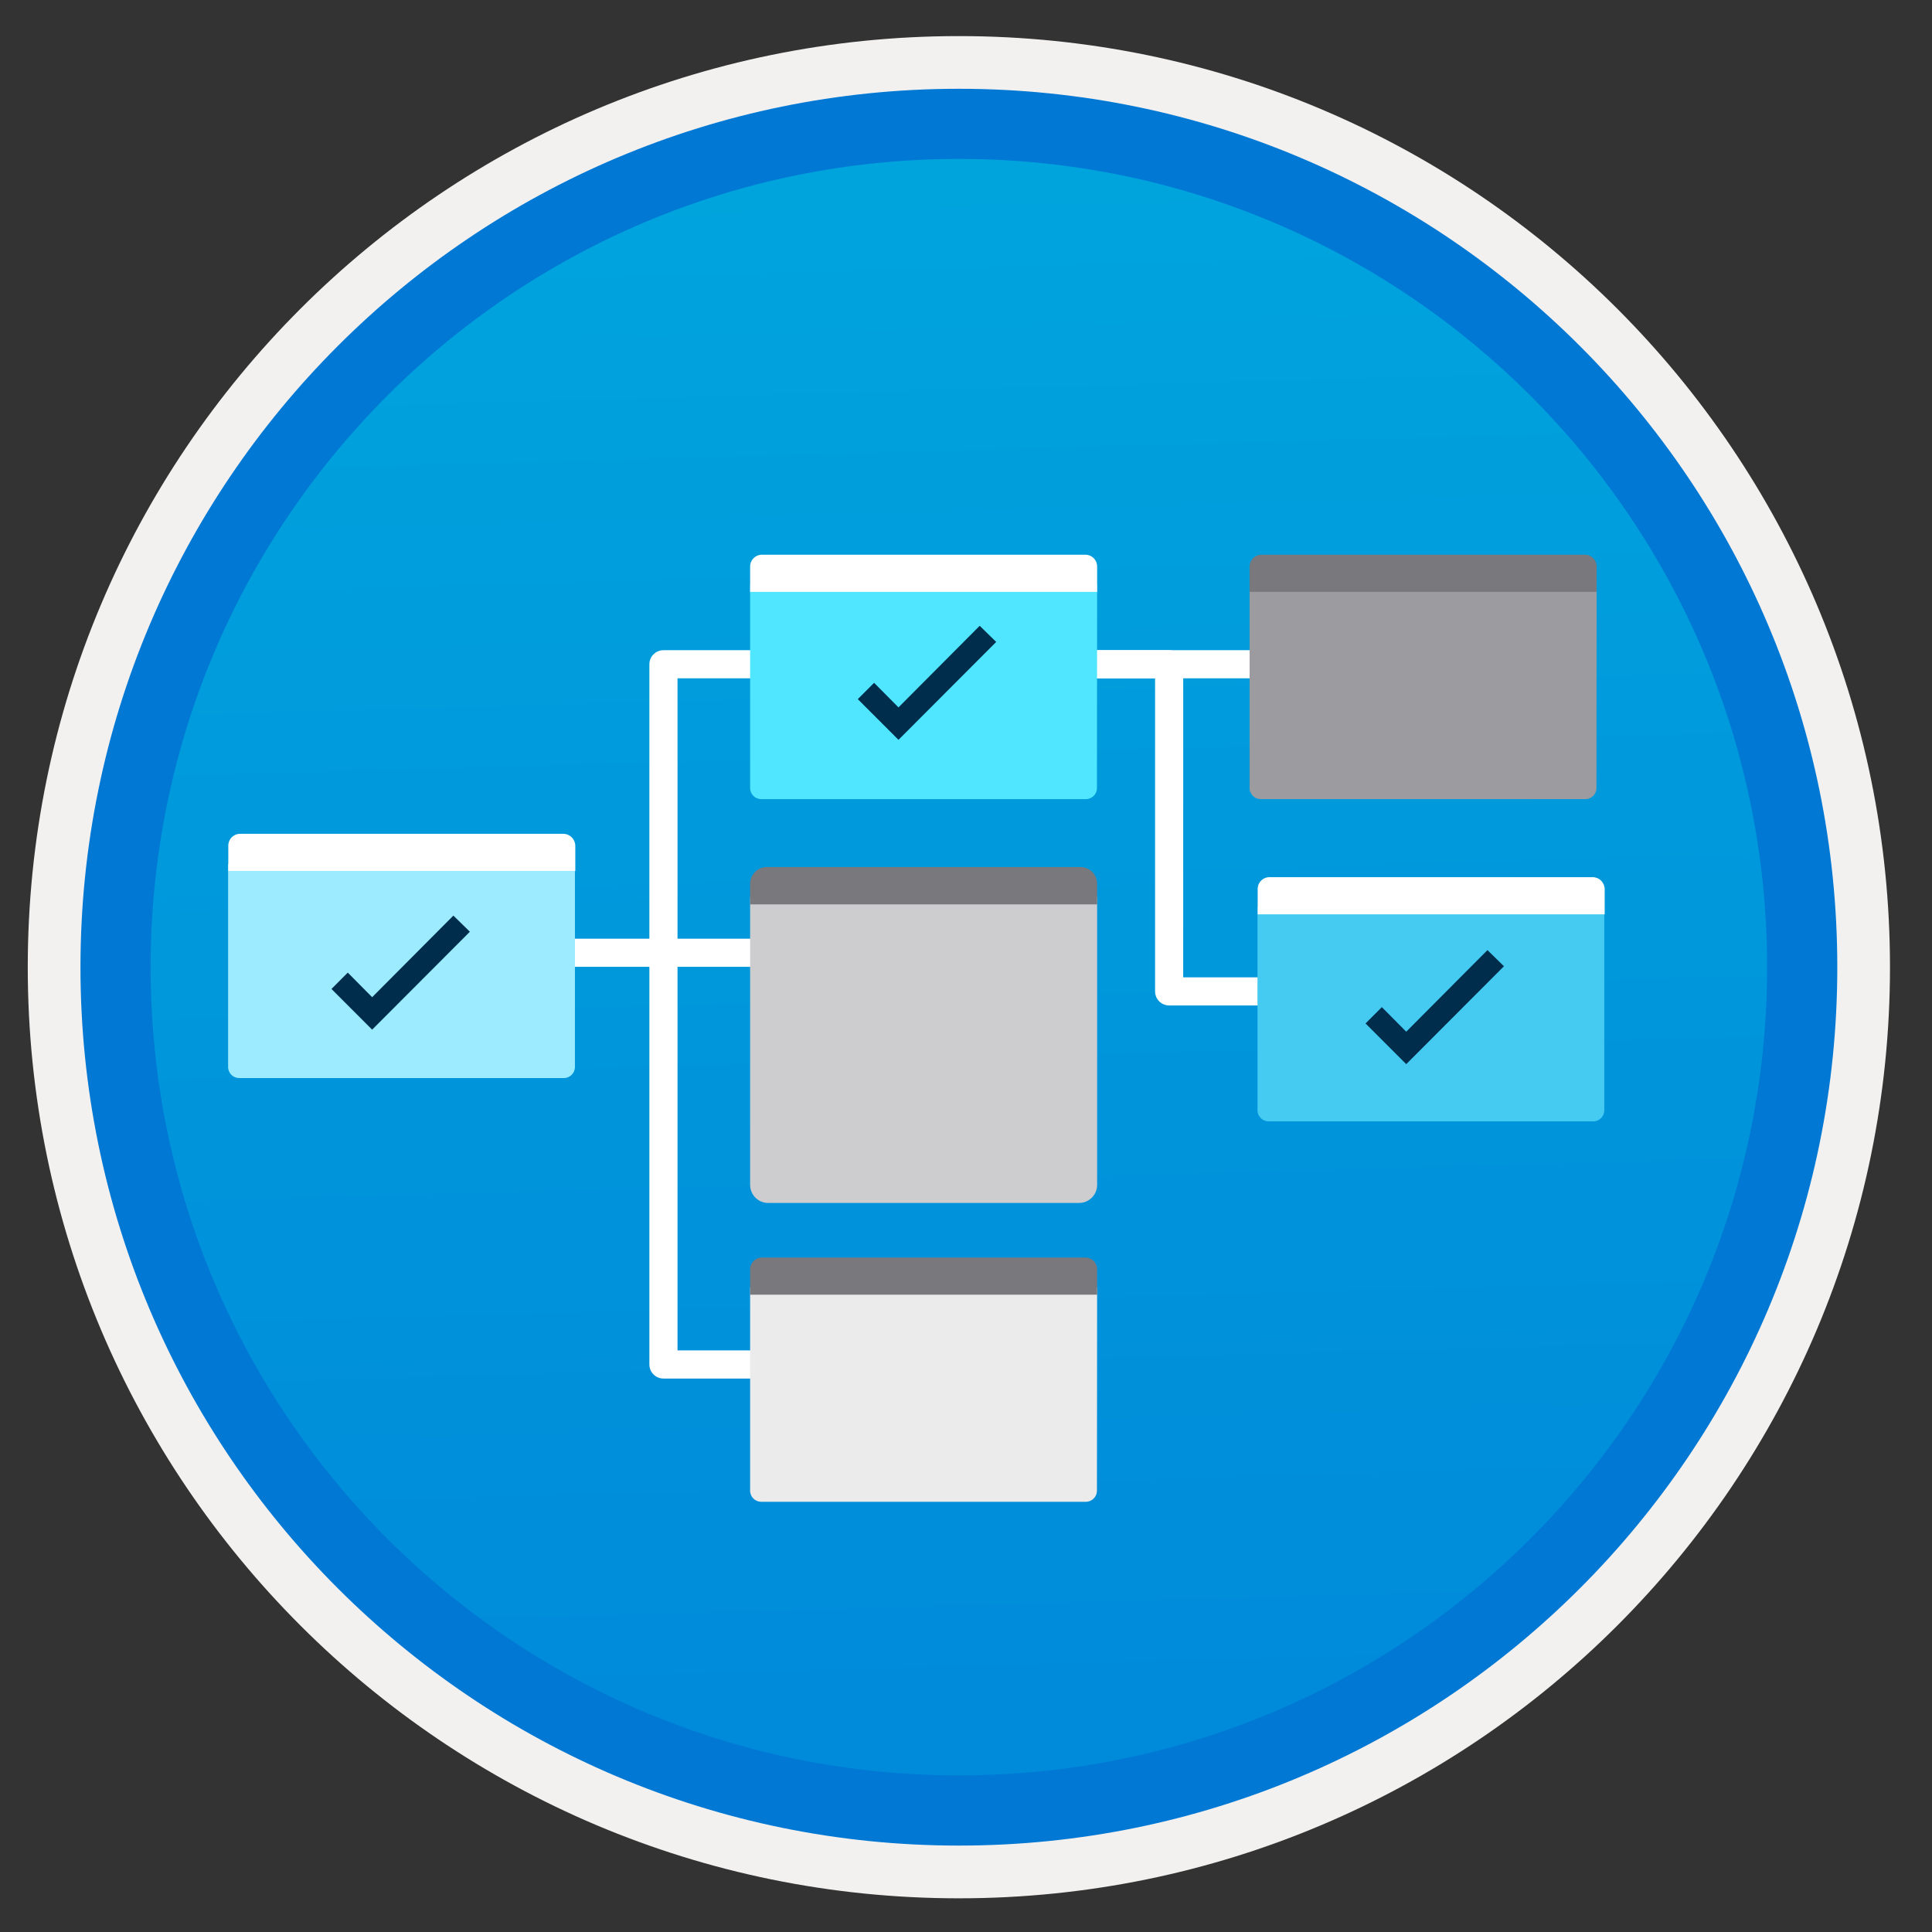<svg width="103" height="103" viewBox="0 0 103 103" fill="none" xmlns="http://www.w3.org/2000/svg">
<rect x="0" y="0" width="103" height="103" fill="#333333" stroke="none"/>
<path d="M51.12 98.374C25.27 98.374 4.31 77.424 4.31 51.564C4.31 25.704 25.27 4.754 51.12 4.754C76.971 4.754 97.93 25.714 97.93 51.564C97.93 77.414 76.971 98.374 51.12 98.374Z" fill="url(#paint0_linear)"/>
<path fill-rule="evenodd" clip-rule="evenodd" d="M97.02 51.564C97.02 76.914 76.471 97.464 51.12 97.464C25.77 97.464 5.22 76.914 5.22 51.564C5.22 26.214 25.77 5.664 51.12 5.664C76.471 5.664 97.02 26.214 97.02 51.564ZM51.12 1.924C78.54 1.924 100.76 24.144 100.76 51.564C100.76 78.984 78.531 101.204 51.12 101.204C23.701 101.204 1.48 78.974 1.48 51.564C1.48 24.144 23.701 1.924 51.12 1.924Z" fill="#F2F1F0"/>
<path fill-rule="evenodd" clip-rule="evenodd" d="M94.21 51.563C94.21 75.363 74.921 94.653 51.12 94.653C27.32 94.653 8.03 75.363 8.03 51.563C8.03 27.763 27.32 8.473 51.12 8.473C74.921 8.473 94.21 27.763 94.21 51.563ZM51.12 4.733C76.981 4.733 97.951 25.703 97.951 51.563C97.951 77.423 76.981 98.393 51.12 98.393C25.261 98.393 4.29 77.423 4.29 51.563C4.29 25.703 25.25 4.733 51.12 4.733Z" fill="#0078D4"/>
<path d="M43.23 72.744H35.37V35.414H43.23" stroke="white" stroke-width="1.5" stroke-miterlimit="10" stroke-linejoin="round"/>
<path d="M73.12 52.854H62.33V35.414H51.53" stroke="white" stroke-width="1.5" stroke-miterlimit="10" stroke-linejoin="round"/>
<path d="M55.181 35.414H72.721" stroke="white" stroke-width="1.5" stroke-miterlimit="10" stroke-linejoin="round"/>
<path d="M43.21 50.793H25.79" stroke="white" stroke-width="1.5" stroke-miterlimit="10" stroke-linejoin="round"/>
<path d="M58.491 31.184H39.991V42.014C39.991 42.344 40.261 42.604 40.581 42.604H57.891C58.221 42.604 58.481 42.334 58.481 42.014L58.491 31.184Z" fill="#50E6FF"/>
<path d="M57.861 29.573H40.621C40.271 29.573 39.991 29.853 39.991 30.203V31.553H58.491V30.203C58.491 29.853 58.211 29.573 57.861 29.573Z" fill="white"/>
<path d="M30.66 46.054H12.161V56.884C12.161 57.214 12.431 57.474 12.751 57.474H30.061C30.39 57.474 30.651 57.204 30.651 56.884V46.054H30.66Z" fill="#9CEBFF"/>
<path d="M30.03 44.453H12.8C12.45 44.453 12.171 44.733 12.171 45.083V46.433H30.671V45.083C30.66 44.733 30.381 44.453 30.03 44.453Z" fill="white"/>
<path d="M85.121 31.184H66.621V42.014C66.621 42.344 66.891 42.604 67.21 42.604H84.52C84.85 42.604 85.111 42.334 85.111 42.014L85.121 31.184Z" fill="#9B9BA0"/>
<path d="M84.49 29.573H67.251C66.9 29.573 66.621 29.853 66.621 30.203V31.553H85.121V30.203C85.121 29.853 84.841 29.573 84.49 29.573Z" fill="#78787D"/>
<path d="M85.54 48.363H67.04V59.193C67.04 59.523 67.31 59.783 67.63 59.783H84.94C85.27 59.783 85.53 59.513 85.53 59.193V48.363H85.54Z" fill="#45CAF2"/>
<path d="M84.91 46.764H67.68C67.33 46.764 67.05 47.044 67.05 47.394V48.744H85.55V47.394C85.54 47.044 85.26 46.764 84.91 46.764Z" fill="white"/>
<path d="M58.491 68.644H39.991V79.474C39.991 79.804 40.261 80.064 40.581 80.064H57.891C58.221 80.064 58.481 79.794 58.481 79.474L58.491 68.644Z" fill="#EBEBEB"/>
<path d="M57.861 67.043H40.621C40.271 67.043 39.991 67.323 39.991 67.673V69.023H58.491V67.673C58.491 67.323 58.211 67.043 57.861 67.043Z" fill="#78787D"/>
<path d="M58.491 47.823H39.991V63.163C39.991 63.703 40.421 64.133 40.961 64.133H57.521C58.061 64.133 58.491 63.703 58.491 63.163V47.823Z" fill="#CDCDD0"/>
<path d="M57.601 46.224H40.881C40.391 46.224 39.991 46.624 39.991 47.114V48.214H58.491V47.114C58.491 46.614 58.091 46.224 57.601 46.224Z" fill="#78787D"/>
<path d="M24.171 48.813L19.84 53.163L18.541 51.853L17.671 52.724L19.84 54.894L25.05 49.673L24.171 48.813Z" fill="#002D4C"/>
<path d="M52.23 33.363L47.9 37.713L46.6 36.403L45.73 37.273L47.9 39.443L53.11 34.223L52.23 33.363Z" fill="#002D4C"/>
<path d="M79.3 50.653L74.97 55.003L73.67 53.693L72.8 54.563L74.97 56.733L80.18 51.513L79.3 50.653Z" fill="#002D4C"/>
<defs>
<linearGradient id="paint0_linear" x1="49.35" y1="-13.229" x2="53.333" y2="132.539" gradientUnits="userSpaceOnUse">
<stop stop-color="#00ABDE"/>
<stop offset="1" stop-color="#007ED8"/>
</linearGradient>
</defs>
</svg>
